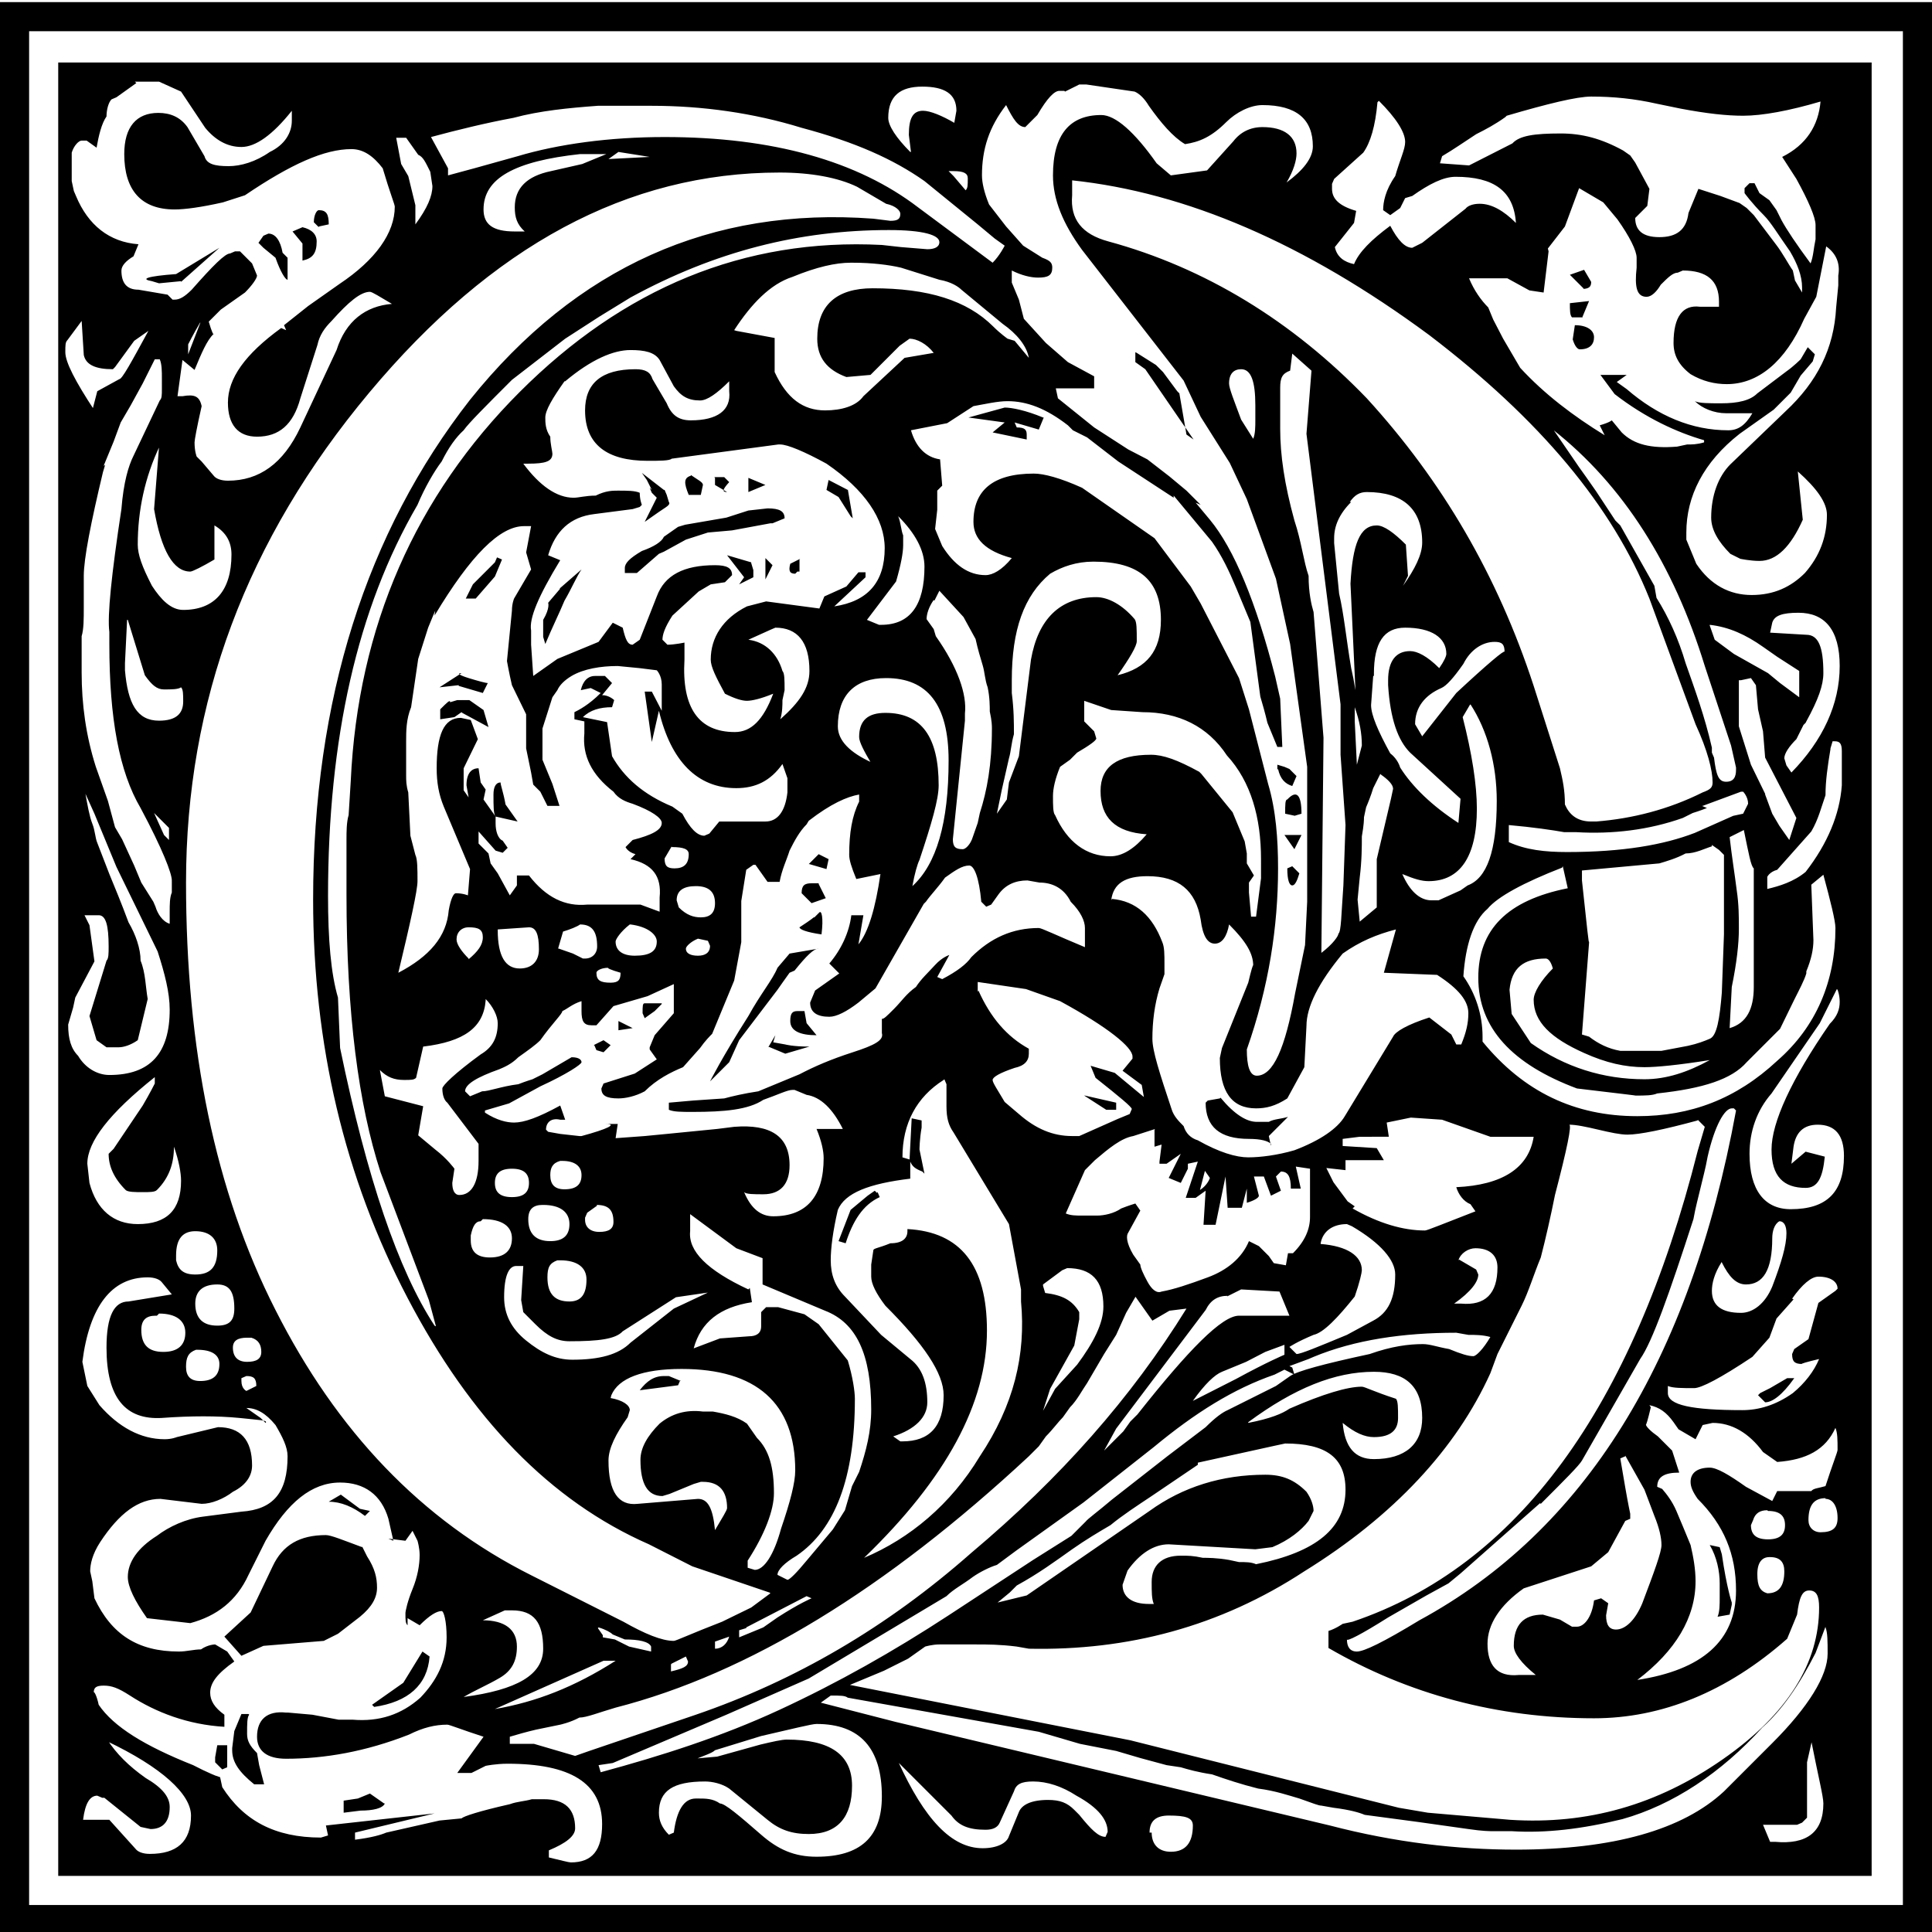 <?xml version="1.0" encoding="UTF-8"?>
<svg id="Layer_1" xmlns="http://www.w3.org/2000/svg" width="27.21" height="27.21" viewBox="0 0 27.21 27.21">
  <path d="M5.41,25.4l-.2-.14-.17.07-.2.03v.17l.24-.03c.17,0,.31-.03.34-.1ZM3.16,24.58h-.1l-.03.17v.07l.1.1.07-.03v-.31h-.03ZM3.5,24.14h-.1l-.1.24-.03.24v.03c0,.17.1.31.31.48h.14l-.07-.27-.03-.17c-.1-.1-.14-.17-.14-.27,0-.14,0-.24.03-.27ZM5.95,23.26l-.27.44-.44.31.03.03c.48-.07.75-.31.78-.71l-.1-.07ZM24.08,21.76c.1.17.14.37.14.54v.2c0,.1,0,.2-.03.27l.17-.03.03-.14v-.03s-.07-.2-.14-.68l-.03-.1-.14-.03ZM5.1,21.79c-.27-.1-.44-.17-.51-.17-.37,0-.61.14-.75.44l-.31.65-.37.34.24.27.31-.14.85-.07.2-.1.31-.24c.17-.14.24-.27.24-.41s-.03-.27-.14-.44l-.07-.14ZM4.8,21.05l-.17.1c.17,0,.34.07.51.2l.07-.07-.14-.03-.27-.2ZM25.27,19.41h-.1l-.24.14-.14.07-.03.03.1.1c.1,0,.24-.1.41-.34ZM9.59,19.45l-.17-.07h-.07c-.14,0-.24.07-.34.2l.54-.07.03-.07ZM12.35,16.8l-.03-.03-.1.07-.24.2-.17.44.1.03c.1-.31.24-.54.48-.65l-.03-.07ZM17.18,15.47l-.17.03-.03.03c0,.34.2.51.61.51.17,0,.27.03.31.07v.03l-.03-.14.27-.27c-.1.03-.2.03-.27.07h-.17c-.14,0-.31-.1-.51-.34ZM15.27,15.43l.31.2h.14v-.1l-.44-.1ZM8.37,14.72l.03.07.1.03.1-.1-.1-.07-.14.07ZM10.82,14.75l.1-.17-.03.1.17.03s.1.03.34.03l-.34.1-.24-.1ZM8.71,14.52v-.14l.2.1-.2.03ZM9.32,14.14l-.1.1-.14.1-.03-.07c0-.1,0-.14.03-.14h.24ZM11.33,14.24h-.1c-.07,0-.1.03-.1.14,0,.14.14.2.37.2l-.14-.17-.03-.17ZM11.53,13.36c-.07,0-.17.1-.34.31l-.07.03-.1.14-.07.1-.54.71-.14.31-.2.2-.07.07s.17-.34.54-.92c.17-.31.34-.51.41-.68l.17-.2.41-.07ZM11.46,12.92s-.03.03-.2.14c0,.03.1.07.31.1.03-.24,0-.34-.03-.31l-.07.07ZM11.53,12.44h-.1c-.1,0-.14.03-.14.14l.14.14.2-.07-.1-.2ZM18.2,12.2l-.07.03c0,.17.03.24.07.24s.07-.07.1-.17l-.1-.1ZM11.39,12.17l.14-.14.14.07-.03.14-.24-.07ZM18.09,11.76l.14.2.1-.2h-.24ZM18.23,11.49l.1-.03c0-.27-.07-.34-.2-.2-.03,0-.03.07-.03.2l.14.03ZM17.99,10.84v-.07l.1.03.07.03.1.1-.03.07-.03.07c-.1-.03-.17-.1-.2-.24ZM6.5,10.03l-.1.07-.2.03v-.14c.1-.1.14-.14.14-.1l.1-.03h.17l.1.07.1.07.07.24-.37-.2ZM6.46,9.65l-.27.03.31-.2c-.07,0-.03.03.1.07s.24.07.27.07l-.07.14-.34-.1ZM7.89,8.29l-.17.2s.03.07-.07.24v.24l.03.1c.1-.24.2-.44.27-.61.1-.17.17-.34.24-.44l-.31.27ZM11.26,7.88v.17h-.03l-.03.03c-.07,0-.1-.03-.07-.14l.14-.07ZM10.78,7.85v.31l.1-.2-.1-.1ZM7.07,7.88l-.07-.03-.03.07-.31.31-.1.2h.14l.27-.31.1-.24ZM10.58,7.92l-.34-.1.24.31-.07.1.2-.1v-.1l-.03-.1ZM10.85,7.37h.03l.17-.07c0-.1-.07-.14-.24-.14l-.27.03-.31.1-.58.1-.1.03-.2.14c-.03.07-.14.14-.31.2-.17.1-.24.17-.24.24v.07h.17l.31-.27.07-.03.31-.17.31-.1.34-.03.54-.1ZM11.94,6.9l-.27-.14-.03.14.17.1.17.27.03.03-.07-.41ZM10.54,6.73l.24.1-.24.1v-.2ZM9.73,6.69c.1.07.17.1.17.14l-.03.14h-.17c-.07-.17-.07-.24.03-.27ZM9.35,6.9l-.31-.24.07.1.07.14-.03-.03.03.07.07.07-.17.34s.1-.07.2-.14.17-.1.14-.14l-.03-.1-.03-.03.03.03-.03-.07ZM10.07,6.73v.1l.17.1c-.07,0-.07-.03.03-.14l-.07-.07h-.14ZM14.69,5.88c-.24-.1-.44-.14-.54-.14l-.51.14.51.07-.17.14.48.1v-.07c0-.07-.03-.1-.14-.1l-.03-.07.34.1.07-.17ZM15.99,4.96v.14l.14.1.68.99-.1-.07-.1-.58-.03-.03-.2-.27-.1-.1-.27-.17ZM22.18,4.58l-.03.2c.03.1.07.14.1.14.14,0,.2-.07.2-.17s-.1-.17-.27-.17ZM22.28,4.48l.1-.24-.27.03c0,.1,0,.17.03.2h.14ZM22.31,4.07l-.2-.2.2-.07.1.17c0,.07-.03.1-.14.1h.03ZM2.55,3.97l.54-.48-.61.37c-.41.03-.51.07-.34.1l.1.03.31-.03ZM3.98,3.56c-.03-.17-.1-.27-.2-.27l-.07.03-.07.1.07.07.17.14c.07.2.14.31.17.31v-.31l-.07-.07ZM4.12,3.26l.07.1-.07-.1.14.17v.24c.14-.03.2-.1.2-.27,0-.1-.07-.17-.2-.2l-.07.03-.07.03ZM4.49,3.19l.14-.03c0-.14-.03-.2-.14-.2-.03,0-.07.07-.07.17l.07.07ZM16.22,25.81h-.03c0-.17.1-.24.27-.24.24,0,.34.03.34.14,0,.24-.1.37-.31.37-.17,0-.27-.1-.27-.27ZM12.65,24.82l.24.24.51.51c.1.14.24.2.48.2.1,0,.17-.03.2-.1l.2-.44c.03-.1.1-.14.27-.14.2,0,.41.07.61.2.31.17.44.34.44.51l-.03.07c-.1,0-.2-.1-.37-.31l-.07-.07c-.1-.1-.2-.14-.37-.14-.24,0-.37.07-.41.17l-.14.34c-.03.1-.17.17-.37.17-.44,0-.82-.41-1.19-1.22ZM25.51,24.52c.1.51.17.78.17.88,0,.41-.24.58-.68.54h-.07l-.1-.24h.48l.07-.03.07-.07v-.78l.07-.31ZM1.5,24.52c.78.37,1.19.75,1.19,1.05,0,.37-.2.54-.58.54-.1,0-.17-.03-.2-.07l-.37-.41h-.37c.03-.24.1-.34.2-.34l.07.03h.03l.51.41.14.03c.17,0,.27-.1.27-.31,0-.14-.1-.27-.34-.41-.24-.17-.41-.34-.54-.54ZM9.76,24.79c.17-.07.27-.1.31-.14l.65-.2c.44-.1.71-.17.78-.17.61,0,.92.34.92,1.02,0,.58-.31.85-.92.85-.31,0-.54-.1-.78-.31-.31-.27-.51-.44-.58-.44-.1-.07-.2-.07-.31-.07h-.03c-.17,0-.27.17-.31.48l-.07.03c-.1-.1-.14-.2-.14-.31,0-.31.2-.44.65-.44.1,0,.24.03.34.1l.54.44c.17.14.34.2.58.2.41,0,.61-.24.61-.68s-.31-.65-.92-.65c-.07,0-.2.03-.37.07l-.61.17-.34.03ZM8.5,23.39h.17c-.58.37-1.12.58-1.7.68l1.53-.68ZM9.46,23.43l.2-.1.03.07c0,.07-.07.1-.24.14v-.1ZM10.27,23.05c-.03.1-.1.17-.2.17v-.1l.2-.07ZM8.43,22.92c.1.03.17.07.2.1l.17.07c.2,0,.34.03.37.1v.07l-.31-.07-.2-.1-.17-.03v-.03l-.07-.1ZM25.71,22.92c.03.07.03.2.03.37,0,.31-.27.75-.78,1.26l-.68.68c-.58.54-1.56.82-2.93.82-.82,0-1.7-.1-2.62-.34l-6.12-1.46-1.05-.27.14-.1c.14,0,.2,0,.24.03l2.69.48.58.17.51.1.34.1.37.1.2.03c.1.03.24.07.44.1.2.07.41.14.65.2.24.03.44.1.58.14.2.07.27.1.31.1l.17.03c.24.03.37.07.44.1l.75.1.71.1c.2.03.31.03.34.03h.27c.48.03.99-.03,1.56-.17.71-.2,1.39-.65,1.97-1.29.27-.24.51-.58.75-1.05l.14-.37ZM6.8,22.82l.31-.14h.1c.31,0,.44.17.44.54s-.37.58-1.12.68c.17-.1.34-.17.51-.27s.24-.24.24-.44c0-.24-.17-.37-.48-.37ZM10.51,22.92l.85-.44.07.03s-.17.07-.48.27l-.2.14-.34.14v-.1l.1-.03ZM24.93,21.93c.14,0,.2.07.2.2,0,.2-.07.31-.24.31-.1-.03-.14-.1-.14-.27s.07-.24.17-.24ZM24.9,21.28c.17,0,.24.07.24.2s-.07.2-.24.2-.24-.07-.24-.2l.03-.07c.03-.1.1-.14.2-.14ZM25.71,21.11c.1,0,.17.1.17.27,0,.14-.07.2-.24.2-.1,0-.17-.07-.17-.17,0-.2.07-.31.24-.31ZM22.89,20.5l.27.48.14.37c.07.17.1.31.1.41s-.1.37-.27.82c-.1.24-.24.37-.37.37-.1,0-.14-.07-.14-.2l.03-.17-.1-.07-.1.03c-.03.24-.14.37-.24.37h-.07l-.17-.1-.24-.07c-.27,0-.41.14-.41.44,0,.1.1.24.31.41h-.24c-.31.03-.44-.14-.44-.44,0-.27.17-.54.51-.78l.95-.31.24-.2.24-.44.07-.03v-.07s-.03-.14-.07-.37l-.07-.41.07-.03ZM16.87,20.6l1.09-.24.14-.03c.58,0,.85.2.85.65,0,.54-.41.88-1.26,1.05-.07-.03-.14-.03-.24-.03l-.14-.03c-.17-.03-.31-.03-.37-.03-.14-.03-.2-.03-.31-.03-.27,0-.41.14-.41.37,0,.14,0,.24.03.31h-.07c-.24,0-.37-.1-.37-.27l.07-.2c.17-.24.37-.37.58-.37l1.22.07.24-.03c.24-.1.41-.24.51-.37l.07-.14c0-.07-.03-.17-.1-.27-.17-.17-.34-.24-.58-.24-.61,0-1.16.17-1.63.51l-1.73,1.19-.41.1.17-.14.1-.1c.31-.17.54-.34.78-.51.2-.14.37-.24.54-.34.17-.14.37-.27.58-.41l.65-.44ZM23.23,19.79c.14.03.24.1.34.24l.07.1.24.14.1-.2.14-.03c.27,0,.51.14.71.41l.2.14c.41-.03.68-.17.82-.48.03.07.03.17.03.31,0,.03-.07.2-.17.51-.1.03-.17.03-.2.07h-.48l-.07.14-.37-.2c-.24-.17-.41-.27-.51-.27-.17,0-.27.07-.27.2,0,.07.03.14.1.24.37.37.54.78.54,1.29,0,.71-.48,1.12-1.39,1.26.54-.41.82-.88.82-1.39,0-.17-.03-.34-.07-.51-.07-.17-.14-.34-.2-.48s-.14-.24-.2-.31l-.07-.03c0-.14.1-.2.31-.2l-.1-.31-.2-.2c-.1-.07-.17-.14-.17-.17,0,.03.03-.07.07-.24ZM3.4,19.41l.07-.03c.1,0,.14.03.14.14l-.14.07s-.07-.03-.07-.14v-.03ZM17.58,20.03c.65-.48,1.22-.71,1.77-.71.44,0,.68.2.68.65,0,.37-.24.58-.68.58-.27,0-.41-.17-.44-.51.17.14.31.2.44.2.24,0,.34-.1.34-.27,0-.14,0-.24-.03-.27-.31-.1-.44-.17-.48-.17-.2,0-.54.1-1.02.31-.1.07-.27.14-.58.2ZM8.61,19.65c.1-.24.44-.37.99-.37,1.05,0,1.6.48,1.6,1.43,0,.17-.07.44-.2.82-.1.37-.24.58-.37.58l-.1-.03v-.1c.24-.37.37-.71.37-.95,0-.37-.07-.61-.24-.78l-.14-.2c-.14-.1-.31-.14-.48-.17h-.14c-.24-.03-.44.03-.61.17-.17.17-.27.34-.27.51,0,.34.1.51.31.51l.1-.03.34-.14.1-.03h.03c.24,0,.34.14.34.37,0,.03-.07.14-.17.31-.03-.31-.1-.44-.24-.44l-.85.07c-.27.03-.41-.17-.41-.61,0-.17.1-.37.27-.61l.03-.1c0-.07-.1-.14-.27-.17ZM2.75,19.01h.03c.2,0,.31.07.31.2,0,.17-.1.24-.27.24-.14,0-.2-.07-.2-.2s.03-.2.14-.24ZM18.09,18.94v.14s-.24.1-.68.34l-.61.31c.17-.24.31-.37.41-.41l.34-.14.27-.14.27-.1ZM3.54,18.84c.1.03.14.1.14.2s-.07.14-.2.14-.2-.07-.2-.2c0-.1.07-.14.2-.14h.07ZM18.16,19.24l.27-.1.07-.03c.58-.24,1.26-.34,2.01-.34l.17.03c.1,0,.2,0,.31.03-.1.17-.2.27-.24.27-.07,0-.17-.03-.34-.1-.17-.03-.27-.07-.37-.07-.2,0-.44.03-.75.14-.65.14-1.02.24-1.12.31l-.2.14-.68.34c-.07.03-.17.1-.31.24l-.54.41-.78.61c-.2.17-.34.27-.37.31l-.2.2-.54.34-1.19.78c-.78.51-1.56.95-2.38,1.33s-1.67.65-2.52.88l-.03-.1.2-.03,1.6-.68,1.16-.51,1.94-1.16c.1-.1.24-.17.37-.27.1-.07.24-.14.34-.17l.27-.2.95-.68.99-.78c.58-.48,1.12-.82,1.7-1.02l.14-.07.14.07-.03-.1ZM2.21,18.53l.03-.03c.24,0,.37.1.37.27s-.1.27-.31.27-.31-.1-.31-.31c0-.14.07-.2.2-.2ZM15.99,18.26l.24.34.24-.14.24-.03c-.78,1.26-1.77,2.38-3.03,3.44-1.19,1.05-2.48,1.8-3.88,2.28l-1.5.51-.2.07-.58-.17h-.34v-.1c.1-.03.24-.07.37-.1l.34-.07s.14-.03.27-.1c.1,0,.27-.07.51-.14,1.87-.48,3.81-1.67,5.82-3.54l.14-.14.1-.14c.1-.1.17-.2.24-.27l.1-.14c.1-.1.17-.24.24-.34l.24-.41.17-.27.14-.31.14-.24ZM17.28,18.26l.2-.1.54.03.14.34h-.71c-.24,0-.71.48-1.43,1.39l-.1.1-.1.14-.27.27.17-.31,1.26-1.67c.07-.14.17-.2.31-.2ZM3.06,18.09c.17,0,.24.1.24.34,0,.17-.07.24-.24.24-.2,0-.31-.1-.31-.31,0-.17.1-.27.31-.27ZM1.16,19.18c.1-.78.41-1.19.92-1.19.1,0,.17.03.2.07l.14.17-.61.1c-.2,0-.31.2-.31.65,0,.71.27,1.02.78.99.41-.03.78-.03,1.09,0,.27.03.41.03.37.07l-.07-.07-.2-.14c.14,0,.27.07.41.24.1.17.17.31.17.44,0,.51-.2.75-.65.78l-.54.07c-.24.03-.48.14-.65.27-.27.17-.41.37-.41.58,0,.14.1.34.27.58l.61.07c.37-.1.65-.31.82-.68l.24-.48c.31-.54.65-.82,1.05-.82.34,0,.58.17.68.51l.07.31-.07-.03.24.03.1-.14.07.14s.03.1.03.2c0,.14-.03.31-.1.48s-.1.31-.1.34c0,.1,0,.14.03.17v-.1l.17.1c.14-.14.24-.2.31-.2.03,0,.07.14.07.37,0,.34-.14.61-.37.85-.27.24-.58.34-.95.31h-.2l-.37-.07-.34-.03h-.03c-.27-.03-.41.1-.41.34,0,.2.14.31.41.31.54,0,1.12-.1,1.73-.34.2-.1.37-.14.54-.14.03,0,.2.07.51.17l-.37.51h.2l.2-.1s.14-.03.31-.03c.88,0,1.33.27,1.33.85,0,.37-.14.54-.44.54-.03,0-.14-.03-.31-.07v-.1c.24-.1.37-.2.37-.31,0-.27-.14-.41-.44-.41h-.17c-.1.03-.2.03-.31.07-.44.1-.65.17-.68.2l-.31.03s-.31.07-.75.17c-.07.03-.2.07-.44.1v-.1l1.12-.27-1.53.17.03.14-.1.03c-.65,0-1.09-.24-1.39-.71l-.03-.14c-.1-.03-.17-.07-.24-.1l-.14-.07c-.68-.27-1.12-.54-1.33-.85-.03-.14-.07-.2-.07-.17,0-.07.03-.1.14-.1s.2.03.37.14c.37.24.82.41,1.33.44v-.17c-.14-.1-.2-.2-.2-.31,0-.14.1-.27.34-.44l-.1-.14-.17-.1s-.1,0-.2.07c-.1,0-.2.03-.31.03-.58,0-.95-.24-1.19-.75l-.03-.24-.03-.14c0-.1.03-.24.14-.41.27-.41.54-.61.85-.61l.58.07c.14,0,.31-.07.44-.17.2-.1.27-.24.27-.37,0-.37-.17-.54-.48-.54l-.58.14s-.07.03-.17.03c-.34,0-.65-.17-.92-.48l-.17-.27-.07-.34ZM25.24,18.29c.14-.2.27-.31.37-.31.17,0,.27.07.27.17l-.03.03-.24.17-.14.51-.2.14-.03.07c0,.1.03.14.14.14-.03,0,.07-.03.24-.07-.07.17-.2.34-.37.48-.24.17-.48.24-.71.24-.71,0-1.05-.07-1.05-.24v-.1c.07.03.2.03.37.03.1,0,.37-.14.82-.44l.24-.27.1-.27.24-.27ZM14.69,18.09l.27-.2.07-.03c.34,0,.51.17.51.54,0,.24-.14.51-.37.82l-.31.34-.17.31.1-.31.34-.61.07-.37v-.1c-.1-.17-.24-.24-.48-.27l-.03-.1ZM10,18.19l-.51.24-.61.48c-.17.17-.44.24-.82.24-.24,0-.44-.1-.65-.27s-.31-.37-.31-.61c0-.31.07-.44.17-.44h.1l-.03.48.03.17.17.17c.17.17.31.24.48.24.41,0,.65-.03.75-.14l.75-.48.48-.07ZM7.86,17.75h.03c.24,0,.37.1.37.27,0,.2-.07.31-.24.31-.2,0-.31-.1-.31-.34,0-.14.03-.2.14-.24ZM20.54,17.75c.03-.1.14-.17.24-.17.2,0,.31.1.31.27,0,.37-.17.54-.51.51h-.1c.24-.17.34-.31.34-.41l-.03-.07-.24-.14ZM2.48,17.75v-.07c0-.24.1-.34.27-.34.2,0,.31.1.31.27,0,.24-.1.34-.31.34-.17,0-.24-.07-.27-.2ZM18.6,17.51c.03-.17.17-.27.37-.27l.07.03c.41.24.61.48.61.68,0,.34-.1.54-.31.65l-.37.2c-.41.17-.65.27-.71.27l-.1-.1s.1-.07.34-.17c.14-.03.34-.24.58-.54.07-.2.1-.34.1-.37,0-.2-.2-.34-.58-.37ZM24.25,17.78c.1.2.2.31.34.31.24,0,.37-.2.37-.65,0-.1.03-.2.1-.24.07,0,.1.07.1.17,0,.17-.07.41-.2.75-.1.24-.27.37-.44.37-.27,0-.41-.1-.41-.31,0-.1.03-.24.14-.41ZM6.77,17.2l.03-.03c.27,0,.41.1.41.27s-.1.27-.31.27c-.17,0-.27-.07-.27-.24v-.07c.03-.14.07-.2.14-.2ZM10.54,18.16c-.58-.27-.85-.54-.82-.82v-.24l.65.48.37.14v.37l.88.37c.44.17.65.61.65,1.39,0,.31-.07.58-.17.88l-.1.2-.1.34-.17.27-.37.44c-.14.17-.24.27-.27.27l-.14-.07c0-.07.1-.17.27-.27.54-.37.82-1.09.82-2.21,0-.1-.03-.31-.1-.54l-.41-.51-.2-.14-.37-.1h-.17l-.07.07v.2c0,.1-.07.14-.17.14l-.41.03-.37.14c.1-.37.37-.58.82-.65l-.03-.2ZM7.65,16.97c.24,0,.37.1.37.27s-.1.24-.27.24c-.2,0-.31-.1-.31-.31,0-.14.07-.2.2-.2ZM8.4,16.97c.17,0,.24.07.24.24,0,.1-.07.14-.2.14s-.2-.07-.2-.17v-.03l.03-.07.14-.1ZM16.97,16.49l.07.1s-.03.1-.14.17l.07-.27ZM7.21,16.86c-.17,0-.24-.07-.24-.2s.07-.2.24-.2.24.07.24.2-.07.2-.24.2ZM7.89,16.35h.03c.17,0,.27.07.27.2s-.07.2-.24.2c-.14,0-.2-.07-.2-.2,0-.1.03-.17.14-.2ZM16.26,15.91v.24l.1-.03-.03.24v.03h.1l.2-.14-.17.34.17.07.1-.2v-.07l.14-.03-.17.51h.14l.14-.1-.03.48h.17l.14-.68.03.44h.2l.07-.27v.2c.1-.03.17-.07.17-.1l-.07-.27h.14l.1.27.14-.07-.07-.2.07-.07c.1,0,.14.07.14.24h.14l-.07-.31.2.03v.68c0,.17-.07.34-.24.51h-.07l-.03.17-.17-.03-.07-.1-.14-.14-.14-.07c-.1.24-.31.41-.58.51s-.48.17-.65.2c-.07.03-.14-.03-.2-.14s-.1-.2-.1-.24l-.1-.14c-.1-.17-.1-.27-.07-.31l.17-.31-.07-.1s-.1.03-.2.07c-.1.07-.24.1-.34.1h-.2c-.1,0-.17,0-.24-.03l.27-.61.14-.14c.2-.17.37-.31.54-.34l.31-.1ZM23.91,15.77l.1.1-.1.34c-.92,3.64-2.55,5.85-4.86,6.63l-.14.03s-.1.07-.2.1v.24c1.12.65,2.38.99,3.74.99.95,0,1.87-.37,2.72-1.12l.14-.34c.03-.24.07-.34.17-.34s.14.07.14.24c0,.78-.44,1.5-1.36,2.14s-1.9.92-2.99.85l-1.16-.1-.41-.07-3.78-.95-3.95-.78.48-.2.34-.17.24-.17s.1-.03.2-.03h.51c.17,0,.34,0,.58.03l.17.03c1.39.03,2.69-.31,3.88-1.09,1.26-.78,2.14-1.73,2.62-2.79l.1-.27.34-.68c.1-.2.17-.44.27-.68.07-.27.14-.58.2-.88.17-.65.24-.99.2-.99.1,0,.24.03.41.07s.31.07.41.07c.17,0,.51-.07.99-.2ZM19.32,16.01h.24l-.03-.2.34-.07.44.03.68.24h.61c-.07.44-.44.68-1.09.71.03.1.1.2.2.24l.07.1c-.44.17-.68.27-.71.27-.31,0-.65-.1-1.02-.31l.03-.03-.1-.07-.2-.27-.1-.2.27.03v-.14h.54l-.1-.17-.48-.03v-.1l.24-.03h.17ZM21.7,21.18c.34-.34.54-.54.58-.61l.82-1.43c.17-.24.41-.92.75-1.97.03-.17.07-.31.1-.44s.07-.27.1-.44c.1-.44.24-.68.34-.68h.03l.03.03c-.65,3.54-2.14,5.92-4.46,7.18-.51.31-.78.44-.88.44s-.14-.07-.14-.17c0,.03.2-.07.58-.31l.54-.31.31-.17.17-.14,1.12-.99ZM2.18,15.16v.1s-.07.14-.17.31l-.41.61-.07.07c0,.17.07.34.24.51.03.03.14.03.24.03s.17,0,.2-.03c.17-.17.24-.37.24-.61.07.2.1.37.1.48,0,.41-.2.61-.61.61-.34,0-.58-.2-.68-.58l-.03-.27c0-.31.31-.71.95-1.22ZM13.3,15.2l.03.07v.31c0,.17.03.27.1.37l.78,1.29.17.92v.17c.07.75-.1,1.46-.58,2.18-.41.68-.99,1.16-1.63,1.43,1.16-1.12,1.73-2.18,1.73-3.2,0-.92-.37-1.39-1.12-1.43v.03c0,.1-.07.17-.24.17-.17.07-.24.07-.24.1l-.03.2v.17c0,.1.07.24.2.41.54.54.82.95.82,1.26,0,.44-.2.65-.58.65h-.03l-.1-.07c.31-.1.48-.27.48-.48,0-.27-.07-.48-.24-.61l-.41-.34-.51-.54c-.14-.14-.2-.31-.2-.51,0-.17.03-.41.1-.71.1-.24.44-.37,1.02-.44v-.24c.03.07.07.1.17.14l.03.03-.07-.34s0-.14.03-.31v-.1l-.14-.03-.03.58-.1-.03c0-.48.2-.85.58-1.09ZM6.84,14.07c.1.1.17.24.17.34,0,.2-.07.34-.24.44-.37.27-.54.44-.54.48,0,.1.03.17.07.2l.44.58v.24c0,.31-.1.48-.27.48-.07,0-.1-.07-.1-.17l.03-.2s-.1-.14-.27-.27l-.24-.2.07-.41-.54-.14-.07-.37c.1.1.2.14.34.14.1,0,.14,0,.17-.03l.1-.44c.58-.07.85-.27.88-.65ZM25.88,13.94s.03.07.03.17-.03.2-.14.31c-.54.78-.82,1.39-.82,1.77s.17.54.48.54c.17,0,.24-.14.27-.44l-.27-.07-.2.17.03-.24c.03-.2.14-.31.34-.31.24,0,.37.14.37.44,0,.51-.24.75-.75.75-.37,0-.58-.27-.58-.78,0-.31.1-.61.31-.85l.68-.99.24-.48ZM13.77,13.97v-.14l.68.1.48.17c.68.37,1.02.65,1.02.78v.03l-.14.17.27.2.03.17-.41-.34-.34-.1.07.17c.34.27.51.41.51.44l-.03.07-.17.07-.54.24h-.1c-.27,0-.51-.1-.75-.31l-.2-.17c-.1-.17-.17-.27-.17-.31s.1-.1.31-.17c.14-.03.2-.1.2-.2v-.07c-.31-.17-.54-.44-.71-.82ZM8.74,13.7c0,.1-.03.14-.14.14-.14,0-.2-.03-.2-.14,0-.03.07-.07.17-.07-.03,0,.03.03.17.07ZM21.26,13.94c.03-.31.2-.44.51-.44.03,0,.07.03.1.14-.17.17-.27.34-.27.44,0,.31.24.54.71.75.31.14.58.2.85.2.17,0,.48-.03.92-.1-.31.17-.61.27-.92.27-.58,0-1.12-.17-1.6-.51l-.27-.41-.03-.34ZM9.83,13.22l.14.03.03.07c0,.1-.07.14-.17.14s-.17-.03-.17-.1c0-.03.07-.1.17-.14ZM8.88,13.02c.24.03.37.14.37.24,0,.14-.1.2-.31.2-.17,0-.27-.07-.27-.2,0-.03.07-.14.2-.24ZM7.86,13.36l.07-.24c.1-.03.2-.07.24-.1.17,0,.24.1.24.31,0,.1-.07.17-.17.17h-.03l-.14-.07-.2-.07ZM6.6,13.5c-.1-.1-.17-.2-.17-.27,0-.1.07-.17.17-.17.14,0,.2.03.2.14s-.07.2-.2.31ZM7.01,13.09l.44-.03c.1,0,.14.1.14.31,0,.17-.1.27-.27.27-.2,0-.31-.17-.31-.54ZM9.56,12.78l-.03-.1c0-.14.1-.2.27-.2s.27.07.27.24c0,.14-.07.2-.2.2-.1,0-.2-.03-.31-.14ZM15.65,12.68c.03-.24.2-.34.51-.34.44,0,.68.2.75.61.03.24.1.34.2.34s.17-.1.2-.27c.24.24.34.41.34.58,0-.03-.03.07-.07.24l-.37.92-.03.14c0,.48.17.71.51.71.14,0,.27-.03.44-.14l.24-.44.03-.58c0-.27.17-.61.51-1.02.24-.17.48-.27.75-.34l-.17.61.75.03c.31.2.44.37.44.54,0,.14-.03.27-.1.44h-.07l-.07-.14-.31-.24c-.31.1-.48.2-.51.27l-.68,1.12c-.1.17-.34.34-.71.48-.24.07-.48.1-.65.1s-.41-.07-.71-.24c-.1-.03-.17-.1-.2-.2-.07-.07-.14-.14-.17-.24-.17-.51-.27-.82-.27-.99,0-.24.03-.48.1-.71l.07-.2v-.14c0-.14,0-.24-.03-.31-.14-.37-.37-.58-.71-.61ZM22.01,12.2l.07.31c-.85.17-1.26.58-1.26,1.26,0,.71.48,1.22,1.39,1.56.58.07.85.1.82.1.14,0,.24,0,.31-.03.65-.07,1.05-.2,1.26-.44l.37-.37.1-.1.2-.41c.07-.14.14-.27.17-.37v-.03c.07-.17.1-.31.1-.44l-.03-.78.17-.14c.1.37.17.65.17.75,0,.75-.27,1.39-.82,1.87-.58.54-1.22.78-1.97.78-.88,0-1.6-.34-2.18-1.05v-.07c0-.31-.1-.61-.27-.85.03-.44.14-.78.34-.95.14-.17.51-.37,1.05-.58ZM9.46,11.93c.17,0,.24.03.24.1,0,.14-.07.2-.2.2-.1,0-.14-.03-.14-.14l.1-.17ZM24.11,11.9l.1.07.07.07v1.12l-.03.82c-.03.37-.07.61-.17.65-.07.03-.17.07-.31.1l-.37.07h-.58c-.17-.03-.31-.1-.44-.2l-.1-.03.1-1.29v-.03c0,.1-.03-.2-.1-.85v-.14l1.09-.1c.1-.03.24-.07.37-.14.14,0,.27-.07.37-.1ZM24.56,11.69c.07.34.1.51.14.54v1.67c0,.31-.1.51-.34.58l.03-.58c.07-.34.1-.61.1-.82,0-.17,0-.34-.03-.54-.03-.24-.07-.48-.1-.75l.2-.1ZM2.18,11.46l.2.2v.17l-.07-.07-.14-.31ZM11.39,11.56c.31-.24.54-.34.71-.37v.1c-.1.2-.14.44-.14.75,0,.07.03.17.1.34l.34-.07c-.07.48-.17.82-.31.99l.07-.41h-.17c-.03.24-.14.48-.31.68l.07.07.07.07s-.14.1-.34.24l-.07.17c0,.14.1.2.27.2.1,0,.24-.07.41-.2l.24-.2.68-1.19.03-.03c.07-.1.17-.2.27-.34.14-.1.24-.17.34-.17.07,0,.14.17.17.51l.07.07.07-.03.1-.14c.1-.14.24-.2.41-.2l.17.03c.17,0,.34.07.44.27.14.14.2.27.2.37v.27c-.41-.17-.61-.27-.65-.27-.37,0-.68.14-.95.41-.07.1-.2.2-.41.31l-.07-.03.17-.31s-.1.03-.2.14-.2.2-.27.31c-.14.1-.2.2-.31.31s-.14.14-.17.14v.2c.03.1-.1.17-.41.27s-.54.2-.75.31l-.58.24c-.2.03-.37.07-.48.1l-.44.03-.34.03v.1c.07.03.17.03.34.03.44,0,.78-.03.99-.17.2-.07.34-.14.41-.14h.03l.17.07c.2.03.37.2.51.48h-.37c.07.17.1.31.1.41,0,.54-.24.82-.71.82-.17,0-.31-.1-.41-.34.03.03.14.03.27.03.24,0,.37-.14.37-.41,0-.41-.27-.58-.78-.54l-.24.03-.71.07-.31.03-.41.03.03-.2h-.17c.17,0,.03.07-.34.17h-.03l-.27-.03-.17-.03-.03-.03c0-.1.07-.17.2-.14h.07l-.07-.2c-.31.17-.51.24-.65.24-.1,0-.24-.03-.41-.14v-.03l.34-.1.44-.24c.37-.17.58-.31.58-.34s-.03-.07-.14-.07l-.41.24-.14.07s-.1.03-.2.07c-.24.03-.41.1-.51.1l-.17.07-.07-.07c0-.1.17-.2.48-.31.07-.03.17-.07.27-.17.14-.1.24-.17.31-.24.17-.24.31-.37.31-.41.07-.03.14-.1.27-.14v.14c0,.14.03.2.14.2h.07l.24-.27.48-.14.37-.17v.41l-.27.31-.07.17v.03l.1.14-.31.2-.44.14-.03.07c0,.1.07.14.24.14.1,0,.24-.03.37-.1.17-.17.37-.27.54-.34l.24-.27c.07-.1.14-.17.17-.2l.31-.75.1-.54v-.58l.07-.44.1-.07h.03l.17.24h.17c.03-.17.1-.31.14-.44.07-.14.14-.27.24-.37ZM23.98,11.35l.54-.2h.03s.07.07.07.17l-.07.14-.14.03-.54.24c-.44.17-1.02.27-1.8.27-.31,0-.58-.03-.82-.14v-.24c.34.03.61.07.78.1h.17c.51.03,1.02-.03,1.5-.2l.14-.07s.1-.03.2-.07l-.07-.03ZM1.19,11.15l.14.31.31.75.58,1.19c.1.31.17.58.17.82,0,.61-.27.92-.85.92-.17,0-.34-.1-.44-.27-.1-.1-.14-.24-.14-.44l.07-.24.03-.14.27-.51-.07-.51-.07-.14h.2c.1,0,.14.14.14.44,0,.1,0,.17-.03.2l-.24.78.1.34.14.1h.17c.07,0,.17-.03.27-.1l.14-.58c-.03-.17-.03-.37-.1-.54,0-.17-.07-.37-.17-.54-.1-.27-.2-.51-.27-.68l-.17-.44c-.03-.07-.03-.17-.07-.27s-.07-.27-.1-.44ZM19.45,10.91c.1.07.17.14.17.2l-.03.14-.2.85v.68l-.24.2-.03-.31.03-.31c.03-.24.03-.44.03-.58.03-.17.03-.24.03-.27l.03-.14c.03-.07.07-.17.1-.27l.1-.2ZM25.78,10.54l.03-.1h.03c.07,0,.1.03.1.14v.48c-.03.41-.2.82-.51,1.22-.17.14-.37.2-.54.24v-.17s.03-.07.14-.1l.48-.54c.1-.17.14-.34.2-.51,0-.2.03-.41.07-.65ZM19.08,9.96c.07.2.1.37.1.54l-.07.27-.03-.61v-.2ZM20.71,9.92c.24.37.37.85.37,1.36,0,.71-.14,1.09-.41,1.19l-.1.07-.31.14h-.1c-.17,0-.31-.14-.41-.37.17.07.27.1.37.1.44,0,.68-.34.68-1.02,0-.34-.07-.78-.2-1.29l.1-.17ZM15.24,9.86l.41.14.44.03c.51,0,.92.2,1.19.61.34.37.48.88.48,1.46v.27l-.07.54h-.07l-.03-.34v-.14l.07-.1-.1-.17v-.14l-.03-.17-.17-.41-.44-.54-.03-.03c-.31-.17-.51-.24-.68-.24-.48,0-.71.17-.71.51,0,.37.2.58.65.61-.17.2-.34.31-.51.31-.34,0-.61-.2-.78-.58-.03-.03-.03-.14-.03-.27,0-.1.03-.24.1-.41l.14-.1.1-.1c.17-.1.27-.17.27-.2l-.03-.1-.14-.14v-.31ZM12.28,10.74c-.31-.14-.48-.31-.48-.51,0-.44.24-.68.68-.68.58,0,.88.37.88,1.16,0,.88-.17,1.46-.51,1.77.03-.17.07-.31.1-.37.17-.51.27-.85.27-1.05,0-.68-.24-1.02-.75-1.02-.24,0-.37.1-.37.34,0,.07.07.2.17.37ZM24.86,11.18l-.2-.41-.17-.54v-.65h.03l.14-.03.07.1.03.34.07.31.03.37.44.85-.1.31-.14-.2-.1-.17-.1-.27ZM20.03,10.37l-.1-.17c0-.24.14-.41.37-.51.07-.03.17-.14.31-.34.1-.2.27-.31.44-.31.1,0,.14.03.14.14,0-.03-.24.17-.68.58l-.48.61ZM10.54,9.01l.31-.14.07-.03c.31,0,.48.2.48.61,0,.24-.14.44-.41.68.03-.1.03-.2.03-.27l.03-.14c0-.14,0-.24-.03-.27-.07-.24-.24-.41-.48-.44ZM19.35,9.52v-.03c0-.44.14-.65.44-.65.37,0,.58.14.58.37,0,.03-.03.1-.1.2-.17-.17-.31-.24-.41-.24-.2,0-.31.14-.31.41v.07c.03.48.14.78.31.95l.71.65-.03.34c-.37-.24-.65-.51-.82-.78-.03-.1-.1-.17-.14-.2-.17-.31-.27-.54-.27-.68l.03-.41ZM1.8,8.73l.24.78c.1.14.17.2.27.2s.2,0,.24-.03c.03.03.03.1.03.2,0,.17-.1.27-.34.27-.31,0-.44-.24-.48-.71v-.1l.03-.61ZM24.08,8.8c.27.03.51.14.75.31l.2.14.31.2v.37l-.27-.2-.17-.14-.48-.27-.27-.2-.07-.2ZM25.44,10.16c.17-.31.24-.51.24-.68,0-.37-.07-.54-.24-.54l-.51-.03.03-.14c.03-.1.14-.14.37-.14.37,0,.58.24.58.75,0,.54-.24,1.05-.68,1.5l-.07-.1-.03-.1c0-.07.07-.17.17-.27l.1-.2.03-.03ZM13.16,8.46l.07-.14.34.37.17.31c.03.14.07.27.1.37s.03.2.07.31c.03.14.03.27.03.34.03.14.03.2.03.24,0,.51-.07.88-.17,1.19l-.03.14-.07.2c-.03.1-.1.17-.14.17-.1,0-.14-.03-.14-.14l.17-1.67v-.1c.03-.27-.1-.65-.41-1.09l-.03-.1-.1-.14c0-.07.03-.17.1-.27ZM14.25,9.58c0-.71.17-1.19.54-1.5.17-.1.37-.17.61-.17.65,0,.95.27.95.82,0,.44-.2.68-.61.78.17-.24.27-.41.27-.48,0-.17,0-.27-.03-.31-.17-.2-.37-.31-.54-.31-.51,0-.82.31-.92.88l-.17,1.36-.14.37-.03.24-.14.2.07-.34.1-.44c.03-.1.03-.2.07-.34,0-.17,0-.34-.03-.58v-.2ZM6.12,8.67c.51-.85.92-1.26,1.26-1.26h.1l-.07.37.07.24-.24.41s-.03.07-.03.17l-.07.71s.03.17.07.34l.2.41v.48l.07.34.03.17.1.1.1.2h.17l-.1-.31-.07-.17-.07-.17v-.44l.14-.44.07-.1c.03-.07.1-.14.2-.2.17-.1.41-.14.65-.14l.31.03.24.03s.07.07.07.2v.37l-.14-.27h-.1l.1.71.1-.44c.17.71.54,1.09,1.09,1.09.27,0,.48-.1.65-.34l.07.2v.2c-.03.27-.14.41-.31.41h-.65l-.14.17-.07.03c-.1,0-.2-.1-.31-.31l-.14-.1c-.41-.17-.68-.41-.85-.71l-.07-.48-.34-.07c.1-.1.24-.14.41-.14l.03-.1s-.07-.07-.17-.07l.14-.17-.1-.1h-.14c-.1,0-.17.07-.2.2l.14-.03.14.07c-.17.17-.31.24-.37.27v.1l.14.03v.17c-.03.31.1.58.41.82.07.1.17.14.27.17.27.1.41.2.41.27,0,.1-.14.17-.41.24l-.1.1s.03.07.14.1l-.07.07c.31.07.44.24.41.54v.2l-.27-.1h-.75c-.31.03-.58-.1-.82-.41h-.17v.14l-.1.14-.17-.31-.1-.14-.03-.14-.14-.14v-.17l.24.27.1.03.07-.07-.07-.1c-.07-.03-.1-.14-.1-.24v-.1l.31.07-.17-.24c-.03-.17-.07-.27-.07-.31-.07,0-.1.07-.1.17,0,.17,0,.27.03.31l-.17-.24.03-.14-.07-.1-.03-.2c-.1,0-.17.07-.17.24l.03.17-.07-.1v-.31l.2-.41-.1-.27-.14-.03c-.24,0-.34.24-.34.71,0,.2.03.37.1.54l.37.88-.03.37s-.07-.03-.17-.03c-.03,0-.07.07-.1.24-.03.37-.27.65-.71.88.17-.71.27-1.16.27-1.29,0-.17,0-.31-.03-.37l-.07-.27-.03-.61c-.03-.1-.03-.17-.03-.24v-.48c0-.14,0-.31.07-.48l.1-.68.14-.44.07-.17.03-.07ZM12.65,7.27c.24.24.37.48.37.71,0,.54-.2.82-.61.82h-.03l-.17-.07.41-.54c.07-.24.1-.41.1-.51v-.14c-.03-.07-.03-.17-.07-.27ZM19.01,7.07c.07-.1.14-.14.24-.14.51,0,.78.24.78.71,0,.17-.1.37-.27.61l.07-.14-.03-.44c-.17-.17-.31-.27-.41-.27-.24,0-.34.27-.37.82l.07,1.5-.03-.17-.03-.14c-.07-.41-.1-.75-.17-1.05l-.07-.71v-.07c0-.17.07-.34.24-.51ZM2.24,6.29l-.07.88c.1.58.27.88.51.88.03,0,.17-.07.34-.17v-.48c.17.1.24.24.24.41,0,.51-.24.78-.68.78-.17,0-.31-.14-.44-.34-.14-.27-.2-.44-.2-.58,0-.48.1-.95.31-1.39ZM21.87,6.05c.99.78,1.7,1.9,2.14,3.33l.37,1.12.07.31v.03c0,.1-.03.17-.14.17s-.14-.1-.17-.34l-.03-.07v-.07c-.1-.44-.24-.82-.37-1.19-.1-.34-.24-.65-.41-.92l-.03-.17-.48-.85-.07-.07-.27-.41-.14-.2-.1-.14-.37-.54ZM17.48,5.91c-.1-.27-.17-.44-.17-.51,0-.14.07-.2.17-.2.14,0,.2.17.2.51v.2c0,.1,0,.2-.03.27l-.17-.27ZM1.46,6.56l.14-.34.1-.27.14-.24.17-.31.17-.34h.07c.03.07.03.17.03.27v.14c0,.1,0,.14-.03.17l-.37.78c-.07.14-.14.37-.17.75-.14.92-.2,1.5-.17,1.73v.17c0,1.05.14,1.8.44,2.31.31.58.44.92.44,1.02v.17c-.03.07-.03.17-.03.27v.17c-.1-.03-.17-.14-.2-.24l-.03-.07-.17-.27-.1-.24-.17-.37-.1-.17-.1-.37-.17-.48c-.14-.44-.2-.88-.2-1.33v-.51c.03-.1.03-.24.03-.41v-.44c0-.24.1-.75.27-1.46l.03-.1ZM18.47,5.23l-.07.88.48,3.81v.71l.07.99-.03.85c-.03.41-.03.65-.07.68,0,.03-.07.14-.24.27l.03-3.03-.14-1.77c-.03-.1-.07-.27-.07-.51-.07-.2-.1-.48-.2-.78-.14-.51-.2-.92-.2-1.29v-.58c0-.14.03-.2.14-.24l.03-.24.27.24ZM7.96,5.37c.37-.31.68-.44.92-.44.2,0,.34.03.41.14l.2.37c.1.14.2.2.37.2.1,0,.24-.1.41-.27v.14c.03.27-.17.41-.54.41-.17,0-.27-.07-.34-.24l-.2-.34c-.03-.1-.1-.14-.24-.14-.48,0-.71.2-.71.58,0,.48.31.71.88.71.17,0,.31,0,.34-.03l1.5-.2h.03c.1,0,.34.1.65.27.54.37.82.78.82,1.19,0,.48-.24.75-.71.82l.44-.41v-.07h-.1l-.17.2-.31.14-.07.17-.75-.1-.27.07c-.34.17-.51.44-.51.75,0,.1.07.24.2.48.14.07.24.1.31.1s.2-.03.37-.1c-.14.37-.31.54-.54.54-.51,0-.75-.34-.71-1.02v-.24s-.14.03-.24.03l-.07-.07c0-.07.03-.17.14-.34l.37-.34.17-.1.2-.03.1-.1c0-.1-.07-.14-.24-.14-.44,0-.71.14-.82.44l-.24.61-.1.07c-.07,0-.1-.07-.14-.24l-.14-.07-.2.27-.58.24-.34.24-.03-.44v-.2c-.03-.17.1-.48.41-.99l-.17-.07c.1-.34.31-.54.65-.58l.54-.07.1-.03.03-.03s-.03-.07-.03-.17c-.07-.03-.17-.03-.31-.03-.07,0-.17,0-.31.07-.14,0-.24.03-.31.03-.24,0-.48-.17-.71-.48h.07c.24,0,.34-.03.34-.14,0-.03-.03-.14-.03-.24-.07-.1-.07-.2-.07-.27,0-.1.1-.27.27-.51ZM2.82,4.55l-.17.44v-.14s.07-.14.17-.31ZM1.33,5.78c-.27-.41-.41-.68-.41-.82,0-.1,0-.14.03-.17l.2-.27.03.48c.03.14.17.2.41.2l.03-.03.27-.37.2-.14c-.24.44-.37.68-.41.68l-.31.17-.07.27ZM10.34,4.65c.24-.37.51-.65.82-.75.34-.14.61-.2.82-.2h.03c.27,0,.51.03.68.07l.54.17c.17.03.27.1.31.14l.58.48c.2.14.34.31.37.48l-.2-.24-.1-.03s-.1-.07-.2-.17c-.37-.37-.92-.54-1.7-.54-.51,0-.78.24-.78.71,0,.27.14.44.41.54l.34-.03.41-.41.14-.1c.1,0,.24.07.34.2l-.41.07-.58.54c-.1.14-.31.2-.54.2-.31,0-.54-.17-.71-.54v-.48l-.54-.1ZM21.8,3.5l.24-.31.2-.54.34.2.2.24c.17.24.27.44.27.54v.14c-.03.27,0,.41.14.41.07,0,.14-.07.2-.17.1-.1.17-.17.24-.17l.07-.03c.34,0,.51.14.51.44v.07h-.27c-.24-.03-.37.14-.37.51,0,.17.07.31.24.44.17.1.34.14.51.14.44,0,.82-.31,1.09-.92l.17-.31.14-.71c.14.1.2.24.17.41v.14l-.03.31c-.03.58-.27,1.05-.71,1.46l-.78.75c-.17.17-.27.44-.27.75,0,.17.1.34.27.51l.14.07s.14.03.27.03c.24,0,.44-.2.61-.58l-.07-.68c.27.24.41.44.41.61,0,.31-.1.58-.31.82-.2.2-.44.31-.75.31s-.58-.14-.78-.44l-.14-.34v-.1c0-.51.24-.99.75-1.39l.48-.34.24-.24.14-.24.17-.2.03-.1-.1-.1-.1.17s-.1.1-.2.17l-.41.31c-.1.1-.27.14-.51.14-.17,0-.31,0-.37-.03.1.1.27.17.44.17h.37c-.1.17-.2.24-.34.24-.51,0-.99-.2-1.43-.58l-.14-.1.14-.1h-.37l.2.27c.44.34.88.54,1.26.65v.03c-.1.03-.17.03-.24.03l-.14.03c-.37.03-.61-.03-.78-.2l-.14-.17s-.03.03-.17.07l.07.14c-.44-.27-.85-.58-1.19-.95l-.24-.41-.14-.27-.07-.17c-.1-.1-.2-.24-.27-.41h.54l.31.17.2.03.07-.58ZM15.1,2.54c1.6.17,3.27.88,5.03,2.18,1.56,1.19,2.58,2.41,3.1,3.71l.65,1.77c.17.37.24.65.24.82,0,.07-.03.1-.14.14-.48.24-.99.37-1.5.41h-.07c-.2,0-.31-.1-.37-.24,0-.2-.03-.34-.07-.51l-.37-1.16c-.51-1.56-1.29-2.89-2.35-4.05-1.05-1.09-2.28-1.84-3.64-2.21-.37-.1-.54-.31-.51-.65v-.2ZM6.12,18.67c-.51-.78-.95-2.07-1.33-3.91l-.03-.71c-.1-.34-.14-.82-.14-1.43,0-2.21.41-4.05,1.26-5.51.1-.24.24-.48.34-.61.1-.2.2-.34.31-.44.07-.1.31-.34.68-.71l.75-.58.48-.31.44-.27c1.19-.65,2.38-.95,3.64-.95.48,0,.71.07.71.17,0,.07-.07.1-.17.1l-.37-.03-.27-.03c-1.94-.1-3.64.61-5.1,2.07s-2.28,3.3-2.38,5.48l-.03.48c-.03.1-.03.24-.03.34v.78c0,1.67.17,2.96.48,3.91l.68,1.8.1.37ZM10.85,22.44l-.27.2-.41.2c-.44.17-.65.27-.68.27-.17,0-.41-.1-.71-.27l-1.29-.65c-1.56-.78-2.75-2.04-3.61-3.74-.85-1.67-1.26-3.67-1.26-6.02,0-2.55.85-4.83,2.58-6.9s3.64-3.1,5.78-3.1c.44,0,.82.07,1.09.2l.41.24c.14.03.2.1.2.14,0,.07-.03.1-.14.1l-.24-.03c-2.28-.17-4.18.68-5.68,2.55-1.46,1.87-2.21,4.22-2.21,7.04,0,2.04.44,3.91,1.33,5.61s2.01,2.86,3.4,3.47l.61.31,1.09.37ZM13.43,2.41c.14,0,.2.03.2.1,0,.1,0,.14-.03.17l-.17-.2-.07-.07h.07ZM8.37,2.17h.17l-.34.14-.44.1c-.34.07-.51.24-.51.51,0,.14.03.24.14.34h-.14c-.31,0-.44-.1-.44-.31,0-.44.44-.68,1.36-.78h.2ZM8.71,2.14l.44.07-.58.03.14-.1ZM5.65,2.31l-.07-.37h.14l.17.24c.07.03.1.1.17.24l.03.2c0,.14-.07.31-.24.54v-.27l-.1-.41-.1-.17ZM19.42,1.42c.24.24.37.44.37.58,0,.1-.07.24-.14.48-.14.2-.17.37-.17.48l.1.07.14-.1.07-.14.1-.03c.24-.17.44-.27.61-.27.54,0,.82.2.85.65-.17-.17-.34-.27-.51-.27-.1,0-.17.03-.2.07l-.61.48-.14.07c-.1,0-.2-.1-.31-.31-.27.2-.44.37-.51.54-.14-.03-.24-.1-.27-.24l.27-.34.03-.17c-.24-.07-.34-.17-.34-.31v-.07l.03-.07.41-.37c.1-.14.17-.37.2-.71ZM8.4,1.49h.78c.71,0,1.43.1,2.11.31.75.2,1.29.44,1.73.75l.75.61.24.2.14.1s-.07.14-.17.24l-1.05-.78c-.85-.65-2.04-.99-3.57-.99-.78,0-1.5.1-2.07.27l-.61.17-.37.1v-.1l-.24-.44c.37-.1.78-.2,1.16-.27.37-.1.78-.14,1.19-.17ZM21.22,1.63c.58-.17.99-.27,1.19-.27.31,0,.61.03.92.1l.34.07c.37.07.65.1.88.1.27,0,.65-.07,1.09-.2-.03.34-.2.61-.54.78l.2.31c.17.31.27.54.27.65v.2c-.03.14-.03.24-.07.34-.2-.27-.34-.48-.41-.61l-.07-.14-.1-.14-.14-.1-.07-.14h-.07l-.07.07v.07s.1.14.27.31c.1.1.2.27.37.51.1.17.17.34.17.51v.07l-.1-.17-.03-.14c-.07-.1-.14-.24-.24-.37l-.31-.41-.1-.1-.1-.07-.27-.1-.31-.1-.14.34c-.03.24-.17.34-.41.34s-.34-.1-.34-.27l.03-.03.14-.14.03-.24-.2-.37-.07-.1-.1-.07c-.31-.17-.58-.24-.88-.24-.37,0-.58.03-.68.14l-.61.31-.41-.03.03-.1c.17-.1.31-.2.48-.31.14-.07.27-.14.41-.24ZM12.82,2.14c-.2-.2-.31-.37-.31-.48,0-.31.17-.44.48-.44s.48.1.48.34l-.03.17c-.17-.1-.34-.17-.44-.17-.14,0-.2.1-.2.34l.03.24ZM15,1.29l.2-.1h.1l.68.1c.07.03.14.1.2.2.17.24.34.44.51.54.2-.03.37-.1.58-.31.14-.14.34-.24.51-.24.48,0,.71.2.71.58,0,.17-.14.34-.37.51.1-.17.14-.31.14-.41,0-.24-.17-.37-.48-.37-.17,0-.31.07-.41.2l-.37.41-.51.07-.2-.17c-.31-.44-.58-.68-.78-.68-.44,0-.68.27-.68.85,0,.34.14.68.41,1.05l1.43,1.84.24.51.41.65.24.51.41,1.12.2.92.24,1.73v1.9l-.03.61-.14.68c-.14.78-.31,1.16-.54,1.16-.1,0-.14-.14-.14-.37.31-.88.44-1.73.44-2.55,0-.41-.03-.82-.14-1.19l-.27-1.05-.14-.44-.54-1.05-.14-.24-.51-.68-1.02-.71c-.31-.14-.54-.2-.68-.2-.58,0-.85.24-.85.68,0,.24.17.41.54.51-.14.17-.27.24-.37.24-.24,0-.44-.14-.61-.41l-.1-.24.03-.27v-.27l.07-.07-.03-.37c-.2-.03-.34-.17-.41-.41l.51-.1.37-.24c.17-.03.34-.07.48-.07.27,0,.54.1.85.34l.07.07.2.1.44.34.78.51v-.03l.54.65c.14.2.24.41.34.65l.2.48.14,1.05c.03.1.07.24.1.37l.14.34h.07l-.03-.68-.07-.31c-.27-1.05-.58-1.8-.92-2.21l-.2-.24.07.03-.2-.2-.24-.2-.31-.24-.27-.14-.48-.31-.51-.41-.03-.14h.54v-.17l-.37-.2-.31-.27-.31-.34-.07-.27-.1-.24v-.17c.14.07.27.1.37.1.14,0,.2-.03.2-.14,0-.07-.03-.1-.14-.14l-.27-.17-.24-.27-.24-.31c-.07-.17-.1-.31-.1-.41,0-.37.1-.68.34-.99.1.2.17.31.27.31l.17-.17c.14-.24.24-.34.31-.34h.07ZM1.9,1.15h.34l.31.14.34.51c.14.17.31.27.51.27s.44-.17.71-.51v.14c0,.17-.1.34-.31.44-.2.14-.41.2-.58.2-.2,0-.31-.03-.34-.14l-.24-.41c-.1-.14-.24-.2-.41-.2-.31,0-.48.2-.48.58,0,.51.24.78.71.78.14,0,.37-.03.68-.1l.31-.1c.65-.44,1.12-.65,1.5-.65.17,0,.31.1.44.27.1.34.17.51.17.54,0,.37-.27.75-.78,1.09l-.44.31-.34.27.03.07-.07-.03c-.51.37-.75.71-.75,1.05,0,.31.14.48.41.48.31,0,.51-.17.61-.54l.24-.75c.03-.14.1-.24.2-.34.24-.27.41-.41.54-.41.03,0,.14.07.31.17-.37.03-.65.24-.78.65l-.51,1.09c-.24.51-.58.75-1.02.75-.1,0-.17-.03-.2-.07l-.17-.2-.07-.07s-.03-.07-.03-.2c0-.03.03-.2.1-.51-.03-.14-.1-.17-.27-.14h-.07l.07-.51.17.14c.1-.24.17-.41.27-.51,0,.03-.03-.03-.07-.17l.17-.17.34-.24c.1-.1.17-.2.17-.24l-.07-.17-.17-.17h-.07l-.07.03c-.07,0-.24.17-.54.51-.1.1-.17.14-.24.14h-.03l-.07-.07-.41-.07c-.17,0-.24-.1-.24-.27,0-.07.07-.14.17-.2l.07-.17c-.41-.03-.71-.27-.88-.68l-.03-.07-.03-.14v-.44.07-.03c.03-.1.1-.17.14-.17h.07l.14.1c.03-.17.07-.34.14-.44,0-.1.03-.2.07-.24l.07-.03.14-.1.14-.1ZM.82,26.42h25.54V.88H.82v25.54ZM.41,26.83V.44h26.39v26.39H.41ZM0,27.24h27.21V.03H0v27.21Z"/>
</svg>